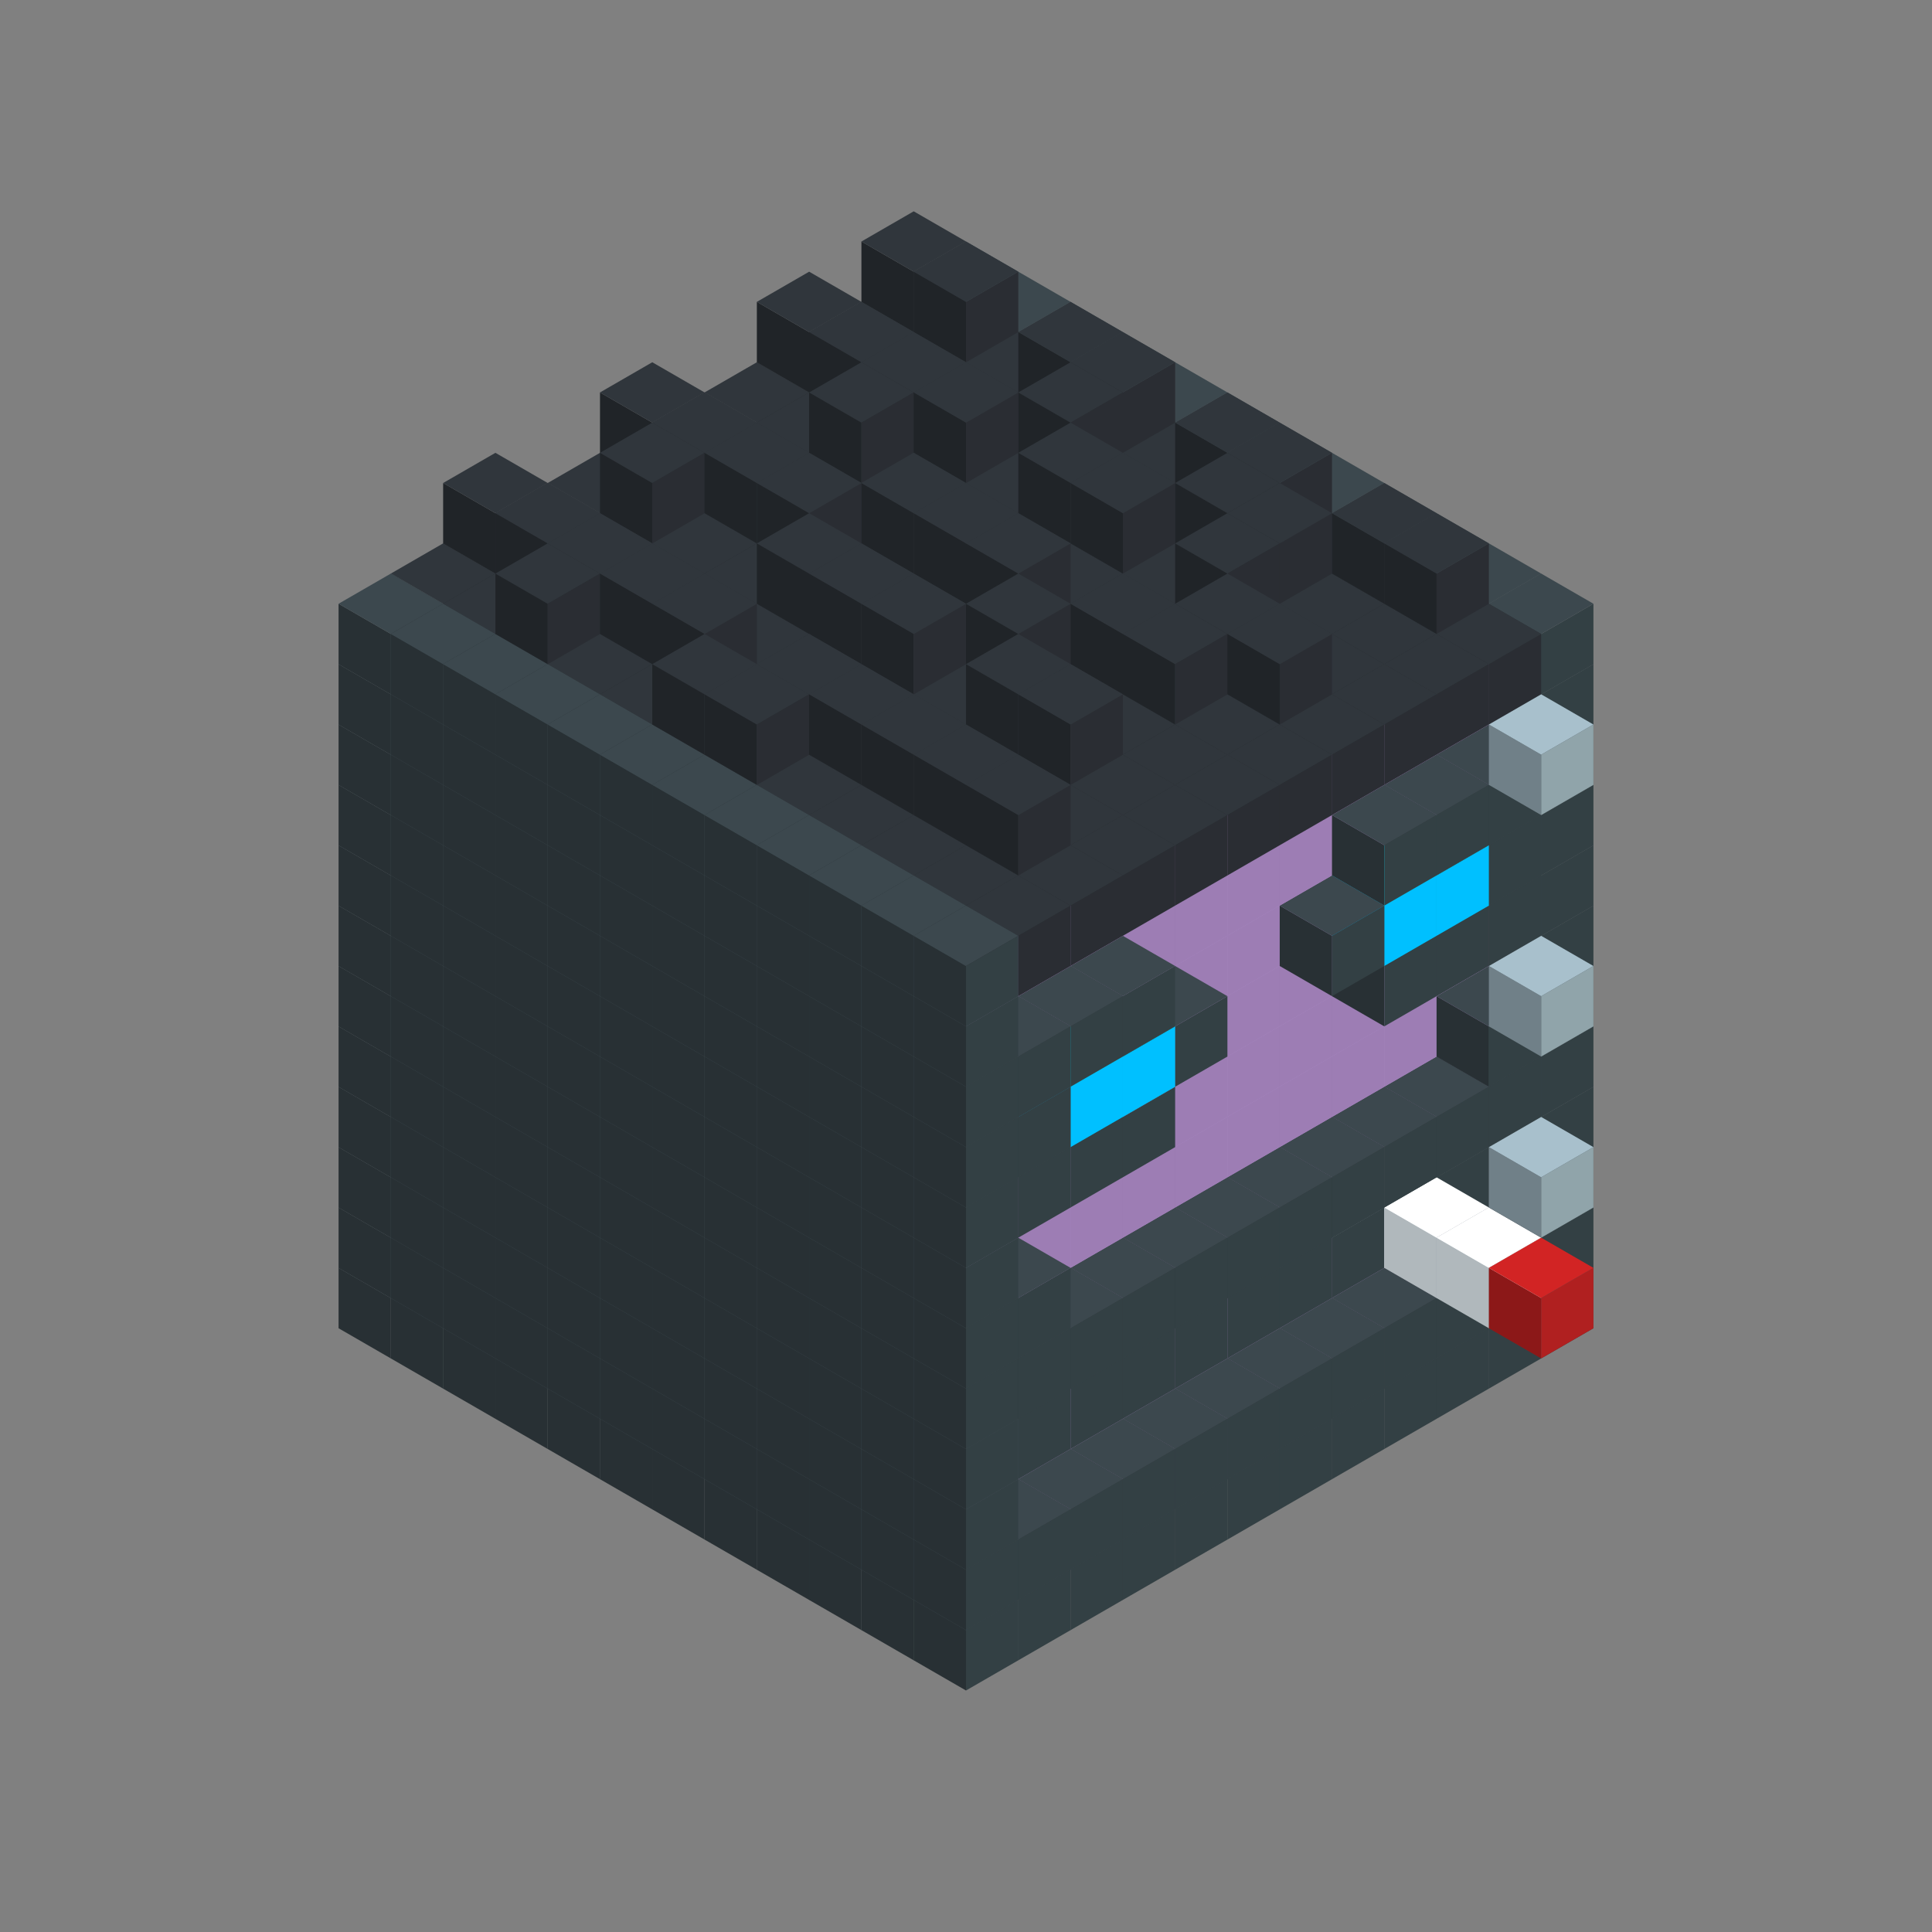 
<svg width='600' height='600' viewBox='4436371 5550000 3200000 3200000' xmlns='http://www.w3.org/2000/svg' xmlns:xlink='http://www.w3.org/1999/xlink'>
<rect x="4436371" y="5550000" width="3200000" height="3200000" fill="#808080" stroke="none"/>
<use xlink:href='#v-0x000000bf-1' transform='translate(983738,3600000)'/>
<use xlink:href='#v-0x000000bf-1' transform='translate(1070341,3650000)'/>
<use xlink:href='#v-0x000000bf-1' transform='translate(1156944,3700000)'/>
<use xlink:href='#v-0x000000bf-1' transform='translate(1243547,3750000)'/>
<use xlink:href='#v-0x000000bf-1' transform='translate(1330150,3800000)'/>
<use xlink:href='#v-0x000000bf-1' transform='translate(1416753,3850000)'/>
<use xlink:href='#v-0x000000bf-1' transform='translate(1503356,3900000)'/>
<use xlink:href='#v-0x000000bf-1' transform='translate(1589959,3950000)'/>
<use xlink:href='#v-0x000000bf-1' transform='translate(1676562,4000000)'/>
<use xlink:href='#v-0x000000bf-1' transform='translate(1763165,4050000)'/>
<use xlink:href='#v-0x000000bf-1' transform='translate(1849768,4100000)'/>
<use xlink:href='#v-0x000000bf-1' transform='translate(2889004,3600000)'/>
<use xlink:href='#v-0x000000bf-1' transform='translate(2802401,3650000)'/>
<use xlink:href='#v-0x000000bf-1' transform='translate(2715798,3700000)'/>
<use xlink:href='#v-0x000000bf-1' transform='translate(2629195,3750000)'/>
<use xlink:href='#v-0x000000bf-1' transform='translate(2542592,3800000)'/>
<use xlink:href='#v-0x000000bf-1' transform='translate(2455989,3850000)'/>
<use xlink:href='#v-0x000000bf-1' transform='translate(2369386,3900000)'/>
<use xlink:href='#v-0x000000bf-1' transform='translate(2282783,3950000)'/>
<use xlink:href='#v-0x000000bf-1' transform='translate(2196180,4000000)'/>
<use xlink:href='#v-0x000000bf-1' transform='translate(2109577,4050000)'/>
<use xlink:href='#v-0x000000bf-1' transform='translate(2022974,4100000)'/>
<use xlink:href='#v-0x000000bf-1' transform='translate(1936371,4150000)'/>
<use xlink:href='#v-0x000000bf-1' transform='translate(983738,3500000)'/>
<use xlink:href='#v-0x000000bf-1' transform='translate(1070341,3550000)'/>
<use xlink:href='#v-0x000000bf-1' transform='translate(1156944,3600000)'/>
<use xlink:href='#v-0x000000bf-1' transform='translate(1243547,3650000)'/>
<use xlink:href='#v-0x000000bf-1' transform='translate(1330150,3700000)'/>
<use xlink:href='#v-0x000000bf-1' transform='translate(1416753,3750000)'/>
<use xlink:href='#v-0x000000bf-1' transform='translate(1503356,3800000)'/>
<use xlink:href='#v-0x000000bf-1' transform='translate(1589959,3850000)'/>
<use xlink:href='#v-0x000000bf-1' transform='translate(1676562,3900000)'/>
<use xlink:href='#v-0x000000bf-1' transform='translate(1763165,3950000)'/>
<use xlink:href='#v-0x000000bf-2' transform='translate(2715798,3500000)'/>
<use xlink:href='#v-0x000000bf-2' transform='translate(2629195,3550000)'/>
<use xlink:href='#v-0x000000bf-2' transform='translate(2542592,3600000)'/>
<use xlink:href='#v-0x000000bf-2' transform='translate(2455989,3650000)'/>
<use xlink:href='#v-0x000000bf-2' transform='translate(2369386,3700000)'/>
<use xlink:href='#v-0x000000bf-2' transform='translate(2282783,3750000)'/>
<use xlink:href='#v-0x000000bf-2' transform='translate(2196180,3800000)'/>
<use xlink:href='#v-0x000000bf-2' transform='translate(2109577,3850000)'/>
<use xlink:href='#v-0x000000bf-2' transform='translate(2022974,3900000)'/>
<use xlink:href='#v-0x000000bf-2' transform='translate(1936371,3950000)'/>
<use xlink:href='#v-0x000000bf-1' transform='translate(1849768,4000000)'/>
<use xlink:href='#v-0x000000bf-1' transform='translate(2889004,3500000)'/>
<use xlink:href='#v-0x000000bf-1' transform='translate(2802401,3550000)'/>
<use xlink:href='#v-0x000000bf-1' transform='translate(2715798,3600000)'/>
<use xlink:href='#v-0x000000bf-1' transform='translate(2629195,3650000)'/>
<use xlink:href='#v-0x000000bf-1' transform='translate(2542592,3700000)'/>
<use xlink:href='#v-0x000000bf-1' transform='translate(2455989,3750000)'/>
<use xlink:href='#v-0x000000bf-1' transform='translate(2369386,3800000)'/>
<use xlink:href='#v-0x000000bf-1' transform='translate(2282783,3850000)'/>
<use xlink:href='#v-0x000000bf-1' transform='translate(2196180,3900000)'/>
<use xlink:href='#v-0x000000bf-1' transform='translate(2109577,3950000)'/>
<use xlink:href='#v-0x000000bf-1' transform='translate(2022974,4000000)'/>
<use xlink:href='#v-0x000000bf-1' transform='translate(1936371,4050000)'/>
<use xlink:href='#v-0x000000bf-1' transform='translate(983738,3400000)'/>
<use xlink:href='#v-0x000000bf-1' transform='translate(1070341,3450000)'/>
<use xlink:href='#v-0x000000bf-1' transform='translate(1156944,3500000)'/>
<use xlink:href='#v-0x000000bf-1' transform='translate(1243547,3550000)'/>
<use xlink:href='#v-0x000000bf-1' transform='translate(1330150,3600000)'/>
<use xlink:href='#v-0x000000bf-1' transform='translate(1416753,3650000)'/>
<use xlink:href='#v-0x000000bf-1' transform='translate(1503356,3700000)'/>
<use xlink:href='#v-0x000000bf-1' transform='translate(1589959,3750000)'/>
<use xlink:href='#v-0x000000bf-1' transform='translate(1676562,3800000)'/>
<use xlink:href='#v-0x000000bf-1' transform='translate(1763165,3850000)'/>
<use xlink:href='#v-0x000000bf-4' transform='translate(2715798,3400000)'/>
<use xlink:href='#v-0x000000bf-5' transform='translate(2629195,3450000)'/>
<use xlink:href='#v-0x000000bf-4' transform='translate(2542592,3500000)'/>
<use xlink:href='#v-0x000000bf-4' transform='translate(2455989,3550000)'/>
<use xlink:href='#v-0x000000bf-4' transform='translate(2369386,3600000)'/>
<use xlink:href='#v-0x000000bf-4' transform='translate(2282783,3650000)'/>
<use xlink:href='#v-0x000000bf-4' transform='translate(2196180,3700000)'/>
<use xlink:href='#v-0x000000bf-4' transform='translate(2109577,3750000)'/>
<use xlink:href='#v-0x000000bf-4' transform='translate(2022974,3800000)'/>
<use xlink:href='#v-0x000000bf-4' transform='translate(1936371,3850000)'/>
<use xlink:href='#v-0x000000bf-1' transform='translate(1849768,3900000)'/>
<use xlink:href='#v-0x000000bf-1' transform='translate(2889004,3400000)'/>
<use xlink:href='#v-0x000000bf-5' transform='translate(2715798,3500000)'/>
<use xlink:href='#v-0x000000bf-1' transform='translate(1936371,3950000)'/>
<use xlink:href='#v-0x000000bf-5' transform='translate(2802401,3550000)'/>
<use xlink:href='#v-0x000000bf-6' transform='translate(2889004,3600000)'/>
<use xlink:href='#v-0x000000bf-1' transform='translate(983738,3300000)'/>
<use xlink:href='#v-0x000000bf-1' transform='translate(1070341,3350000)'/>
<use xlink:href='#v-0x000000bf-1' transform='translate(1156944,3400000)'/>
<use xlink:href='#v-0x000000bf-1' transform='translate(1243547,3450000)'/>
<use xlink:href='#v-0x000000bf-1' transform='translate(1330150,3500000)'/>
<use xlink:href='#v-0x000000bf-1' transform='translate(1416753,3550000)'/>
<use xlink:href='#v-0x000000bf-1' transform='translate(1503356,3600000)'/>
<use xlink:href='#v-0x000000bf-1' transform='translate(1589959,3650000)'/>
<use xlink:href='#v-0x000000bf-1' transform='translate(1676562,3700000)'/>
<use xlink:href='#v-0x000000bf-1' transform='translate(1763165,3750000)'/>
<use xlink:href='#v-0x000000bf-4' transform='translate(2715798,3300000)'/>
<use xlink:href='#v-0x000000bf-4' transform='translate(2629195,3350000)'/>
<use xlink:href='#v-0x000000bf-4' transform='translate(2542592,3400000)'/>
<use xlink:href='#v-0x000000bf-4' transform='translate(2455989,3450000)'/>
<use xlink:href='#v-0x000000bf-4' transform='translate(2369386,3500000)'/>
<use xlink:href='#v-0x000000bf-4' transform='translate(2282783,3550000)'/>
<use xlink:href='#v-0x000000bf-4' transform='translate(2196180,3600000)'/>
<use xlink:href='#v-0x000000bf-4' transform='translate(2109577,3650000)'/>
<use xlink:href='#v-0x000000bf-4' transform='translate(2022974,3700000)'/>
<use xlink:href='#v-0x000000bf-4' transform='translate(1936371,3750000)'/>
<use xlink:href='#v-0x000000bf-1' transform='translate(1849768,3800000)'/>
<use xlink:href='#v-0x000000bf-1' transform='translate(2889004,3300000)'/>
<use xlink:href='#v-0x000000bf-1' transform='translate(1936371,3850000)'/>
<use xlink:href='#v-0x000000bf-1' transform='translate(983738,3200000)'/>
<use xlink:href='#v-0x000000bf-1' transform='translate(1070341,3250000)'/>
<use xlink:href='#v-0x000000bf-1' transform='translate(1156944,3300000)'/>
<use xlink:href='#v-0x000000bf-1' transform='translate(1243547,3350000)'/>
<use xlink:href='#v-0x000000bf-1' transform='translate(1330150,3400000)'/>
<use xlink:href='#v-0x000000bf-1' transform='translate(1416753,3450000)'/>
<use xlink:href='#v-0x000000bf-1' transform='translate(1503356,3500000)'/>
<use xlink:href='#v-0x000000bf-1' transform='translate(1589959,3550000)'/>
<use xlink:href='#v-0x000000bf-1' transform='translate(1676562,3600000)'/>
<use xlink:href='#v-0x000000bf-1' transform='translate(1763165,3650000)'/>
<use xlink:href='#v-0x000000bf-2' transform='translate(2715798,3200000)'/>
<use xlink:href='#v-0x000000bf-2' transform='translate(2629195,3250000)'/>
<use xlink:href='#v-0x000000bf-2' transform='translate(2542592,3300000)'/>
<use xlink:href='#v-0x000000bf-2' transform='translate(2455989,3350000)'/>
<use xlink:href='#v-0x000000bf-2' transform='translate(2369386,3400000)'/>
<use xlink:href='#v-0x000000bf-2' transform='translate(2282783,3450000)'/>
<use xlink:href='#v-0x000000bf-2' transform='translate(2196180,3500000)'/>
<use xlink:href='#v-0x000000bf-2' transform='translate(2109577,3550000)'/>
<use xlink:href='#v-0x000000bf-2' transform='translate(2022974,3600000)'/>
<use xlink:href='#v-0x000000bf-2' transform='translate(1936371,3650000)'/>
<use xlink:href='#v-0x000000bf-1' transform='translate(1849768,3700000)'/>
<use xlink:href='#v-0x000000bf-1' transform='translate(2889004,3200000)'/>
<use xlink:href='#v-0x000000bf-1' transform='translate(2802401,3250000)'/>
<use xlink:href='#v-0x000000bf-1' transform='translate(2715798,3300000)'/>
<use xlink:href='#v-0x000000bf-1' transform='translate(2629195,3350000)'/>
<use xlink:href='#v-0x000000bf-1' transform='translate(2542592,3400000)'/>
<use xlink:href='#v-0x000000bf-1' transform='translate(2455989,3450000)'/>
<use xlink:href='#v-0x000000bf-1' transform='translate(2369386,3500000)'/>
<use xlink:href='#v-0x000000bf-1' transform='translate(2282783,3550000)'/>
<use xlink:href='#v-0x000000bf-1' transform='translate(2196180,3600000)'/>
<use xlink:href='#v-0x000000bf-1' transform='translate(2109577,3650000)'/>
<use xlink:href='#v-0x000000bf-1' transform='translate(2022974,3700000)'/>
<use xlink:href='#v-0x000000bf-1' transform='translate(1936371,3750000)'/>
<use xlink:href='#v-0x000000bf-7' transform='translate(2889004,3400000)'/>
<use xlink:href='#v-0x000000bf-1' transform='translate(983738,3100000)'/>
<use xlink:href='#v-0x000000bf-1' transform='translate(1070341,3150000)'/>
<use xlink:href='#v-0x000000bf-1' transform='translate(1156944,3200000)'/>
<use xlink:href='#v-0x000000bf-1' transform='translate(1243547,3250000)'/>
<use xlink:href='#v-0x000000bf-1' transform='translate(1330150,3300000)'/>
<use xlink:href='#v-0x000000bf-1' transform='translate(1416753,3350000)'/>
<use xlink:href='#v-0x000000bf-1' transform='translate(1503356,3400000)'/>
<use xlink:href='#v-0x000000bf-1' transform='translate(1589959,3450000)'/>
<use xlink:href='#v-0x000000bf-1' transform='translate(1676562,3500000)'/>
<use xlink:href='#v-0x000000bf-1' transform='translate(1763165,3550000)'/>
<use xlink:href='#v-0x000000bf-2' transform='translate(2715798,3100000)'/>
<use xlink:href='#v-0x000000bf-2' transform='translate(2629195,3150000)'/>
<use xlink:href='#v-0x000000bf-2' transform='translate(2542592,3200000)'/>
<use xlink:href='#v-0x000000bf-2' transform='translate(2455989,3250000)'/>
<use xlink:href='#v-0x000000bf-2' transform='translate(2369386,3300000)'/>
<use xlink:href='#v-0x000000bf-2' transform='translate(2282783,3350000)'/>
<use xlink:href='#v-0x000000bf-2' transform='translate(2196180,3400000)'/>
<use xlink:href='#v-0x000000bf-2' transform='translate(2109577,3450000)'/>
<use xlink:href='#v-0x000000bf-2' transform='translate(2022974,3500000)'/>
<use xlink:href='#v-0x000000bf-2' transform='translate(1936371,3550000)'/>
<use xlink:href='#v-0x000000bf-1' transform='translate(1849768,3600000)'/>
<use xlink:href='#v-0x000000bf-1' transform='translate(2889004,3100000)'/>
<use xlink:href='#v-0x000000bf-1' transform='translate(2802401,3150000)'/>
<use xlink:href='#v-0x000000bf-1' transform='translate(2022974,3600000)'/>
<use xlink:href='#v-0x000000bf-1' transform='translate(1936371,3650000)'/>
<use xlink:href='#v-0x000000bf-1' transform='translate(983738,3000000)'/>
<use xlink:href='#v-0x000000bf-1' transform='translate(1070341,3050000)'/>
<use xlink:href='#v-0x000000bf-1' transform='translate(1156944,3100000)'/>
<use xlink:href='#v-0x000000bf-1' transform='translate(1243547,3150000)'/>
<use xlink:href='#v-0x000000bf-1' transform='translate(1330150,3200000)'/>
<use xlink:href='#v-0x000000bf-1' transform='translate(1416753,3250000)'/>
<use xlink:href='#v-0x000000bf-1' transform='translate(1503356,3300000)'/>
<use xlink:href='#v-0x000000bf-1' transform='translate(1589959,3350000)'/>
<use xlink:href='#v-0x000000bf-1' transform='translate(1676562,3400000)'/>
<use xlink:href='#v-0x000000bf-1' transform='translate(1763165,3450000)'/>
<use xlink:href='#v-0x000000bf-2' transform='translate(2715798,3000000)'/>
<use xlink:href='#v-0x000000bf-2' transform='translate(2629195,3050000)'/>
<use xlink:href='#v-0x000000bf-2' transform='translate(2542592,3100000)'/>
<use xlink:href='#v-0x000000bf-2' transform='translate(2455989,3150000)'/>
<use xlink:href='#v-0x000000bf-2' transform='translate(2369386,3200000)'/>
<use xlink:href='#v-0x000000bf-2' transform='translate(2282783,3250000)'/>
<use xlink:href='#v-0x000000bf-2' transform='translate(2196180,3300000)'/>
<use xlink:href='#v-0x000000bf-2' transform='translate(2109577,3350000)'/>
<use xlink:href='#v-0x000000bf-2' transform='translate(2022974,3400000)'/>
<use xlink:href='#v-0x000000bf-2' transform='translate(1936371,3450000)'/>
<use xlink:href='#v-0x000000bf-1' transform='translate(1849768,3500000)'/>
<use xlink:href='#v-0x000000bf-1' transform='translate(2889004,3000000)'/>
<use xlink:href='#v-0x000000bf-1' transform='translate(1936371,3550000)'/>
<use xlink:href='#v-0x000000bf-1' transform='translate(983738,2900000)'/>
<use xlink:href='#v-0x000000bf-1' transform='translate(1070341,2950000)'/>
<use xlink:href='#v-0x000000bf-1' transform='translate(1156944,3000000)'/>
<use xlink:href='#v-0x000000bf-1' transform='translate(1243547,3050000)'/>
<use xlink:href='#v-0x000000bf-1' transform='translate(1330150,3100000)'/>
<use xlink:href='#v-0x000000bf-1' transform='translate(1416753,3150000)'/>
<use xlink:href='#v-0x000000bf-1' transform='translate(1503356,3200000)'/>
<use xlink:href='#v-0x000000bf-1' transform='translate(1589959,3250000)'/>
<use xlink:href='#v-0x000000bf-1' transform='translate(1676562,3300000)'/>
<use xlink:href='#v-0x000000bf-1' transform='translate(1763165,3350000)'/>
<use xlink:href='#v-0x000000bf-2' transform='translate(2715798,2900000)'/>
<use xlink:href='#v-0x000000bf-2' transform='translate(2629195,2950000)'/>
<use xlink:href='#v-0x000000bf-2' transform='translate(2542592,3000000)'/>
<use xlink:href='#v-0x000000bf-2' transform='translate(2455989,3050000)'/>
<use xlink:href='#v-0x000000bf-2' transform='translate(2369386,3100000)'/>
<use xlink:href='#v-0x000000bf-2' transform='translate(2282783,3150000)'/>
<use xlink:href='#v-0x000000bf-2' transform='translate(2196180,3200000)'/>
<use xlink:href='#v-0x000000bf-2' transform='translate(2109577,3250000)'/>
<use xlink:href='#v-0x000000bf-2' transform='translate(2022974,3300000)'/>
<use xlink:href='#v-0x000000bf-2' transform='translate(1936371,3350000)'/>
<use xlink:href='#v-0x000000bf-1' transform='translate(1849768,3400000)'/>
<use xlink:href='#v-0x000000bf-1' transform='translate(2889004,2900000)'/>
<use xlink:href='#v-0x000000bf-1' transform='translate(2802401,2950000)'/>
<use xlink:href='#v-0x000000bf-1' transform='translate(2715798,3000000)'/>
<use xlink:href='#v-0x000000bf-1' transform='translate(2629195,3050000)'/>
<use xlink:href='#v-0x000000bf-1' transform='translate(2196180,3300000)'/>
<use xlink:href='#v-0x000000bf-1' transform='translate(2109577,3350000)'/>
<use xlink:href='#v-0x000000bf-1' transform='translate(2022974,3400000)'/>
<use xlink:href='#v-0x000000bf-1' transform='translate(1936371,3450000)'/>
<use xlink:href='#v-0x000000bf-7' transform='translate(2889004,3100000)'/>
<use xlink:href='#v-0x000000bf-1' transform='translate(983738,2800000)'/>
<use xlink:href='#v-0x000000bf-1' transform='translate(1070341,2850000)'/>
<use xlink:href='#v-0x000000bf-1' transform='translate(1156944,2900000)'/>
<use xlink:href='#v-0x000000bf-1' transform='translate(1243547,2950000)'/>
<use xlink:href='#v-0x000000bf-1' transform='translate(1330150,3000000)'/>
<use xlink:href='#v-0x000000bf-1' transform='translate(1416753,3050000)'/>
<use xlink:href='#v-0x000000bf-1' transform='translate(1503356,3100000)'/>
<use xlink:href='#v-0x000000bf-1' transform='translate(1589959,3150000)'/>
<use xlink:href='#v-0x000000bf-1' transform='translate(1676562,3200000)'/>
<use xlink:href='#v-0x000000bf-1' transform='translate(1763165,3250000)'/>
<use xlink:href='#v-0x000000bf-2' transform='translate(2715798,2800000)'/>
<use xlink:href='#v-0x000000bf-2' transform='translate(2629195,2850000)'/>
<use xlink:href='#v-0x000000bf-2' transform='translate(2542592,2900000)'/>
<use xlink:href='#v-0x000000bf-2' transform='translate(2455989,2950000)'/>
<use xlink:href='#v-0x000000bf-2' transform='translate(2369386,3000000)'/>
<use xlink:href='#v-0x000000bf-2' transform='translate(2282783,3050000)'/>
<use xlink:href='#v-0x000000bf-2' transform='translate(2196180,3100000)'/>
<use xlink:href='#v-0x000000bf-2' transform='translate(2109577,3150000)'/>
<use xlink:href='#v-0x000000bf-2' transform='translate(2022974,3200000)'/>
<use xlink:href='#v-0x000000bf-2' transform='translate(1936371,3250000)'/>
<use xlink:href='#v-0x000000bf-1' transform='translate(1849768,3300000)'/>
<use xlink:href='#v-0x000000bf-1' transform='translate(2889004,2800000)'/>
<use xlink:href='#v-0x000000bf-1' transform='translate(2802401,2850000)'/>
<use xlink:href='#v-0x000000bf-3' transform='translate(2715798,2900000)'/>
<use xlink:href='#v-0x000000bf-3' transform='translate(2629195,2950000)'/>
<use xlink:href='#v-0x000000bf-1' transform='translate(2542592,3000000)'/>
<use xlink:href='#v-0x000000bf-1' transform='translate(2282783,3150000)'/>
<use xlink:href='#v-0x000000bf-3' transform='translate(2196180,3200000)'/>
<use xlink:href='#v-0x000000bf-3' transform='translate(2109577,3250000)'/>
<use xlink:href='#v-0x000000bf-1' transform='translate(2022974,3300000)'/>
<use xlink:href='#v-0x000000bf-1' transform='translate(1936371,3350000)'/>
<use xlink:href='#v-0x000000bf-1' transform='translate(983738,2700000)'/>
<use xlink:href='#v-0x000000bf-1' transform='translate(1070341,2750000)'/>
<use xlink:href='#v-0x000000bf-1' transform='translate(1156944,2800000)'/>
<use xlink:href='#v-0x000000bf-1' transform='translate(1243547,2850000)'/>
<use xlink:href='#v-0x000000bf-1' transform='translate(1330150,2900000)'/>
<use xlink:href='#v-0x000000bf-1' transform='translate(1416753,2950000)'/>
<use xlink:href='#v-0x000000bf-1' transform='translate(1503356,3000000)'/>
<use xlink:href='#v-0x000000bf-1' transform='translate(1589959,3050000)'/>
<use xlink:href='#v-0x000000bf-1' transform='translate(1676562,3100000)'/>
<use xlink:href='#v-0x000000bf-1' transform='translate(1763165,3150000)'/>
<use xlink:href='#v-0x000000bf-2' transform='translate(2715798,2700000)'/>
<use xlink:href='#v-0x000000bf-2' transform='translate(2629195,2750000)'/>
<use xlink:href='#v-0x000000bf-2' transform='translate(2542592,2800000)'/>
<use xlink:href='#v-0x000000bf-2' transform='translate(2455989,2850000)'/>
<use xlink:href='#v-0x000000bf-2' transform='translate(2369386,2900000)'/>
<use xlink:href='#v-0x000000bf-2' transform='translate(2282783,2950000)'/>
<use xlink:href='#v-0x000000bf-2' transform='translate(2196180,3000000)'/>
<use xlink:href='#v-0x000000bf-2' transform='translate(2109577,3050000)'/>
<use xlink:href='#v-0x000000bf-2' transform='translate(2022974,3100000)'/>
<use xlink:href='#v-0x000000bf-2' transform='translate(1936371,3150000)'/>
<use xlink:href='#v-0x000000bf-1' transform='translate(1849768,3200000)'/>
<use xlink:href='#v-0x000000bf-1' transform='translate(2889004,2700000)'/>
<use xlink:href='#v-0x000000bf-1' transform='translate(2802401,2750000)'/>
<use xlink:href='#v-0x000000bf-1' transform='translate(2715798,2800000)'/>
<use xlink:href='#v-0x000000bf-1' transform='translate(2629195,2850000)'/>
<use xlink:href='#v-0x000000bf-1' transform='translate(2196180,3100000)'/>
<use xlink:href='#v-0x000000bf-1' transform='translate(2109577,3150000)'/>
<use xlink:href='#v-0x000000bf-1' transform='translate(2022974,3200000)'/>
<use xlink:href='#v-0x000000bf-1' transform='translate(1936371,3250000)'/>
<use xlink:href='#v-0x000000bf-1' transform='translate(983738,2600000)'/>
<use xlink:href='#v-0x000000bf-1' transform='translate(1070341,2650000)'/>
<use xlink:href='#v-0x000000bf-1' transform='translate(1156944,2700000)'/>
<use xlink:href='#v-0x000000bf-1' transform='translate(1243547,2750000)'/>
<use xlink:href='#v-0x000000bf-1' transform='translate(1330150,2800000)'/>
<use xlink:href='#v-0x000000bf-1' transform='translate(1416753,2850000)'/>
<use xlink:href='#v-0x000000bf-1' transform='translate(1503356,2900000)'/>
<use xlink:href='#v-0x000000bf-1' transform='translate(1589959,2950000)'/>
<use xlink:href='#v-0x000000bf-1' transform='translate(1676562,3000000)'/>
<use xlink:href='#v-0x000000bf-1' transform='translate(1763165,3050000)'/>
<use xlink:href='#v-0x000000bf-2' transform='translate(2715798,2600000)'/>
<use xlink:href='#v-0x000000bf-2' transform='translate(2629195,2650000)'/>
<use xlink:href='#v-0x000000bf-2' transform='translate(2542592,2700000)'/>
<use xlink:href='#v-0x000000bf-2' transform='translate(2455989,2750000)'/>
<use xlink:href='#v-0x000000bf-2' transform='translate(2369386,2800000)'/>
<use xlink:href='#v-0x000000bf-2' transform='translate(2282783,2850000)'/>
<use xlink:href='#v-0x000000bf-2' transform='translate(2196180,2900000)'/>
<use xlink:href='#v-0x000000bf-2' transform='translate(2109577,2950000)'/>
<use xlink:href='#v-0x000000bf-2' transform='translate(2022974,3000000)'/>
<use xlink:href='#v-0x000000bf-2' transform='translate(1936371,3050000)'/>
<use xlink:href='#v-0x000000bf-1' transform='translate(1849768,3100000)'/>
<use xlink:href='#v-0x000000bf-1' transform='translate(2889004,2600000)'/>
<use xlink:href='#v-0x000000bf-1' transform='translate(1936371,3150000)'/>
<use xlink:href='#v-0x000000bf-1' transform='translate(1936371,1950000)'/>
<use xlink:href='#v-0x000000bf-8' transform='translate(1849768,2000000)'/>
<use xlink:href='#v-0x000000bf-8' transform='translate(1763165,2050000)'/>
<use xlink:href='#v-0x000000bf-8' transform='translate(1676562,2100000)'/>
<use xlink:href='#v-0x000000bf-8' transform='translate(1589959,2150000)'/>
<use xlink:href='#v-0x000000bf-8' transform='translate(1503356,2200000)'/>
<use xlink:href='#v-0x000000bf-8' transform='translate(1416753,2250000)'/>
<use xlink:href='#v-0x000000bf-8' transform='translate(1330150,2300000)'/>
<use xlink:href='#v-0x000000bf-8' transform='translate(1243547,2350000)'/>
<use xlink:href='#v-0x000000bf-8' transform='translate(1156944,2400000)'/>
<use xlink:href='#v-0x000000bf-8' transform='translate(1070341,2450000)'/>
<use xlink:href='#v-0x000000bf-1' transform='translate(983738,2500000)'/>
<use xlink:href='#v-0x000000bf-1' transform='translate(2022974,2000000)'/>
<use xlink:href='#v-0x000000bf-8' transform='translate(1936371,2050000)'/>
<use xlink:href='#v-0x000000bf-8' transform='translate(1849768,2100000)'/>
<use xlink:href='#v-0x000000bf-8' transform='translate(1763165,2150000)'/>
<use xlink:href='#v-0x000000bf-8' transform='translate(1676562,2200000)'/>
<use xlink:href='#v-0x000000bf-8' transform='translate(1589959,2250000)'/>
<use xlink:href='#v-0x000000bf-8' transform='translate(1503356,2300000)'/>
<use xlink:href='#v-0x000000bf-8' transform='translate(1416753,2350000)'/>
<use xlink:href='#v-0x000000bf-8' transform='translate(1330150,2400000)'/>
<use xlink:href='#v-0x000000bf-8' transform='translate(1243547,2450000)'/>
<use xlink:href='#v-0x000000bf-8' transform='translate(1156944,2500000)'/>
<use xlink:href='#v-0x000000bf-1' transform='translate(1070341,2550000)'/>
<use xlink:href='#v-0x000000bf-1' transform='translate(2109577,2050000)'/>
<use xlink:href='#v-0x000000bf-8' transform='translate(2022974,2100000)'/>
<use xlink:href='#v-0x000000bf-8' transform='translate(1936371,2150000)'/>
<use xlink:href='#v-0x000000bf-8' transform='translate(1849768,2200000)'/>
<use xlink:href='#v-0x000000bf-8' transform='translate(1763165,2250000)'/>
<use xlink:href='#v-0x000000bf-8' transform='translate(1676562,2300000)'/>
<use xlink:href='#v-0x000000bf-8' transform='translate(1589959,2350000)'/>
<use xlink:href='#v-0x000000bf-8' transform='translate(1503356,2400000)'/>
<use xlink:href='#v-0x000000bf-8' transform='translate(1416753,2450000)'/>
<use xlink:href='#v-0x000000bf-8' transform='translate(1330150,2500000)'/>
<use xlink:href='#v-0x000000bf-8' transform='translate(1243547,2550000)'/>
<use xlink:href='#v-0x000000bf-1' transform='translate(1156944,2600000)'/>
<use xlink:href='#v-0x000000bf-1' transform='translate(2196180,2100000)'/>
<use xlink:href='#v-0x000000bf-8' transform='translate(2109577,2150000)'/>
<use xlink:href='#v-0x000000bf-8' transform='translate(2022974,2200000)'/>
<use xlink:href='#v-0x000000bf-8' transform='translate(1936371,2250000)'/>
<use xlink:href='#v-0x000000bf-8' transform='translate(1849768,2300000)'/>
<use xlink:href='#v-0x000000bf-8' transform='translate(1763165,2350000)'/>
<use xlink:href='#v-0x000000bf-8' transform='translate(1676562,2400000)'/>
<use xlink:href='#v-0x000000bf-8' transform='translate(1589959,2450000)'/>
<use xlink:href='#v-0x000000bf-8' transform='translate(1503356,2500000)'/>
<use xlink:href='#v-0x000000bf-8' transform='translate(1416753,2550000)'/>
<use xlink:href='#v-0x000000bf-8' transform='translate(1330150,2600000)'/>
<use xlink:href='#v-0x000000bf-1' transform='translate(1243547,2650000)'/>
<use xlink:href='#v-0x000000bf-1' transform='translate(2282783,2150000)'/>
<use xlink:href='#v-0x000000bf-8' transform='translate(2196180,2200000)'/>
<use xlink:href='#v-0x000000bf-8' transform='translate(2109577,2250000)'/>
<use xlink:href='#v-0x000000bf-8' transform='translate(2022974,2300000)'/>
<use xlink:href='#v-0x000000bf-8' transform='translate(1936371,2350000)'/>
<use xlink:href='#v-0x000000bf-8' transform='translate(1849768,2400000)'/>
<use xlink:href='#v-0x000000bf-8' transform='translate(1763165,2450000)'/>
<use xlink:href='#v-0x000000bf-8' transform='translate(1676562,2500000)'/>
<use xlink:href='#v-0x000000bf-8' transform='translate(1589959,2550000)'/>
<use xlink:href='#v-0x000000bf-8' transform='translate(1503356,2600000)'/>
<use xlink:href='#v-0x000000bf-8' transform='translate(1416753,2650000)'/>
<use xlink:href='#v-0x000000bf-1' transform='translate(1330150,2700000)'/>
<use xlink:href='#v-0x000000bf-1' transform='translate(2369386,2200000)'/>
<use xlink:href='#v-0x000000bf-8' transform='translate(2282783,2250000)'/>
<use xlink:href='#v-0x000000bf-8' transform='translate(2196180,2300000)'/>
<use xlink:href='#v-0x000000bf-8' transform='translate(2109577,2350000)'/>
<use xlink:href='#v-0x000000bf-8' transform='translate(2022974,2400000)'/>
<use xlink:href='#v-0x000000bf-8' transform='translate(1936371,2450000)'/>
<use xlink:href='#v-0x000000bf-8' transform='translate(1849768,2500000)'/>
<use xlink:href='#v-0x000000bf-8' transform='translate(1763165,2550000)'/>
<use xlink:href='#v-0x000000bf-8' transform='translate(1676562,2600000)'/>
<use xlink:href='#v-0x000000bf-8' transform='translate(1589959,2650000)'/>
<use xlink:href='#v-0x000000bf-8' transform='translate(1503356,2700000)'/>
<use xlink:href='#v-0x000000bf-1' transform='translate(1416753,2750000)'/>
<use xlink:href='#v-0x000000bf-1' transform='translate(2455989,2250000)'/>
<use xlink:href='#v-0x000000bf-8' transform='translate(2369386,2300000)'/>
<use xlink:href='#v-0x000000bf-8' transform='translate(2282783,2350000)'/>
<use xlink:href='#v-0x000000bf-8' transform='translate(2196180,2400000)'/>
<use xlink:href='#v-0x000000bf-8' transform='translate(2109577,2450000)'/>
<use xlink:href='#v-0x000000bf-8' transform='translate(2022974,2500000)'/>
<use xlink:href='#v-0x000000bf-8' transform='translate(1936371,2550000)'/>
<use xlink:href='#v-0x000000bf-8' transform='translate(1849768,2600000)'/>
<use xlink:href='#v-0x000000bf-8' transform='translate(1763165,2650000)'/>
<use xlink:href='#v-0x000000bf-8' transform='translate(1676562,2700000)'/>
<use xlink:href='#v-0x000000bf-8' transform='translate(1589959,2750000)'/>
<use xlink:href='#v-0x000000bf-1' transform='translate(1503356,2800000)'/>
<use xlink:href='#v-0x000000bf-1' transform='translate(2542592,2300000)'/>
<use xlink:href='#v-0x000000bf-8' transform='translate(2455989,2350000)'/>
<use xlink:href='#v-0x000000bf-8' transform='translate(2369386,2400000)'/>
<use xlink:href='#v-0x000000bf-8' transform='translate(2282783,2450000)'/>
<use xlink:href='#v-0x000000bf-8' transform='translate(2196180,2500000)'/>
<use xlink:href='#v-0x000000bf-8' transform='translate(2109577,2550000)'/>
<use xlink:href='#v-0x000000bf-8' transform='translate(2022974,2600000)'/>
<use xlink:href='#v-0x000000bf-8' transform='translate(1936371,2650000)'/>
<use xlink:href='#v-0x000000bf-8' transform='translate(1849768,2700000)'/>
<use xlink:href='#v-0x000000bf-8' transform='translate(1763165,2750000)'/>
<use xlink:href='#v-0x000000bf-8' transform='translate(1676562,2800000)'/>
<use xlink:href='#v-0x000000bf-1' transform='translate(1589959,2850000)'/>
<use xlink:href='#v-0x000000bf-1' transform='translate(2629195,2350000)'/>
<use xlink:href='#v-0x000000bf-8' transform='translate(2542592,2400000)'/>
<use xlink:href='#v-0x000000bf-8' transform='translate(2455989,2450000)'/>
<use xlink:href='#v-0x000000bf-8' transform='translate(2369386,2500000)'/>
<use xlink:href='#v-0x000000bf-8' transform='translate(2282783,2550000)'/>
<use xlink:href='#v-0x000000bf-8' transform='translate(2196180,2600000)'/>
<use xlink:href='#v-0x000000bf-8' transform='translate(2109577,2650000)'/>
<use xlink:href='#v-0x000000bf-8' transform='translate(2022974,2700000)'/>
<use xlink:href='#v-0x000000bf-8' transform='translate(1936371,2750000)'/>
<use xlink:href='#v-0x000000bf-8' transform='translate(1849768,2800000)'/>
<use xlink:href='#v-0x000000bf-8' transform='translate(1763165,2850000)'/>
<use xlink:href='#v-0x000000bf-1' transform='translate(1676562,2900000)'/>
<use xlink:href='#v-0x000000bf-1' transform='translate(2715798,2400000)'/>
<use xlink:href='#v-0x000000bf-8' transform='translate(2629195,2450000)'/>
<use xlink:href='#v-0x000000bf-8' transform='translate(2542592,2500000)'/>
<use xlink:href='#v-0x000000bf-8' transform='translate(2455989,2550000)'/>
<use xlink:href='#v-0x000000bf-8' transform='translate(2369386,2600000)'/>
<use xlink:href='#v-0x000000bf-8' transform='translate(2282783,2650000)'/>
<use xlink:href='#v-0x000000bf-8' transform='translate(2196180,2700000)'/>
<use xlink:href='#v-0x000000bf-8' transform='translate(2109577,2750000)'/>
<use xlink:href='#v-0x000000bf-8' transform='translate(2022974,2800000)'/>
<use xlink:href='#v-0x000000bf-8' transform='translate(1936371,2850000)'/>
<use xlink:href='#v-0x000000bf-8' transform='translate(1849768,2900000)'/>
<use xlink:href='#v-0x000000bf-1' transform='translate(1763165,2950000)'/>
<use xlink:href='#v-0x000000bf-1' transform='translate(2802401,2450000)'/>
<use xlink:href='#v-0x000000bf-8' transform='translate(2715798,2500000)'/>
<use xlink:href='#v-0x000000bf-8' transform='translate(2629195,2550000)'/>
<use xlink:href='#v-0x000000bf-8' transform='translate(2542592,2600000)'/>
<use xlink:href='#v-0x000000bf-8' transform='translate(2455989,2650000)'/>
<use xlink:href='#v-0x000000bf-8' transform='translate(2369386,2700000)'/>
<use xlink:href='#v-0x000000bf-8' transform='translate(2282783,2750000)'/>
<use xlink:href='#v-0x000000bf-8' transform='translate(2196180,2800000)'/>
<use xlink:href='#v-0x000000bf-8' transform='translate(2109577,2850000)'/>
<use xlink:href='#v-0x000000bf-8' transform='translate(2022974,2900000)'/>
<use xlink:href='#v-0x000000bf-8' transform='translate(1936371,2950000)'/>
<use xlink:href='#v-0x000000bf-1' transform='translate(1849768,3000000)'/>
<use xlink:href='#v-0x000000bf-1' transform='translate(2889004,2500000)'/>
<use xlink:href='#v-0x000000bf-8' transform='translate(2802401,2550000)'/>
<use xlink:href='#v-0x000000bf-8' transform='translate(2715798,2600000)'/>
<use xlink:href='#v-0x000000bf-8' transform='translate(2629195,2650000)'/>
<use xlink:href='#v-0x000000bf-8' transform='translate(2542592,2700000)'/>
<use xlink:href='#v-0x000000bf-8' transform='translate(2455989,2750000)'/>
<use xlink:href='#v-0x000000bf-8' transform='translate(2369386,2800000)'/>
<use xlink:href='#v-0x000000bf-8' transform='translate(2282783,2850000)'/>
<use xlink:href='#v-0x000000bf-8' transform='translate(2196180,2900000)'/>
<use xlink:href='#v-0x000000bf-8' transform='translate(2109577,2950000)'/>
<use xlink:href='#v-0x000000bf-8' transform='translate(2022974,3000000)'/>
<use xlink:href='#v-0x000000bf-1' transform='translate(1936371,3050000)'/>
<use xlink:href='#v-0x000000bf-7' transform='translate(2889004,2700000)'/>
<use xlink:href='#v-0x000000bf-8' transform='translate(1849768,1900000)'/>
<use xlink:href='#v-0x000000bf-8' transform='translate(1676562,2000000)'/>
<use xlink:href='#v-0x000000bf-8' transform='translate(1416753,2150000)'/>
<use xlink:href='#v-0x000000bf-8' transform='translate(1156944,2300000)'/>
<use xlink:href='#v-0x000000bf-8' transform='translate(1936371,1950000)'/>
<use xlink:href='#v-0x000000bf-8' transform='translate(1763165,2050000)'/>
<use xlink:href='#v-0x000000bf-8' transform='translate(1503356,2200000)'/>
<use xlink:href='#v-0x000000bf-8' transform='translate(1416753,2250000)'/>
<use xlink:href='#v-0x000000bf-8' transform='translate(1243547,2350000)'/>
<use xlink:href='#v-0x000000bf-8' transform='translate(1849768,2100000)'/>
<use xlink:href='#v-0x000000bf-8' transform='translate(1763165,2150000)'/>
<use xlink:href='#v-0x000000bf-8' transform='translate(1589959,2250000)'/>
<use xlink:href='#v-0x000000bf-8' transform='translate(1330150,2400000)'/>
<use xlink:href='#v-0x000000bf-8' transform='translate(1243547,2450000)'/>
<use xlink:href='#v-0x000000bf-8' transform='translate(2109577,2050000)'/>
<use xlink:href='#v-0x000000bf-8' transform='translate(1936371,2150000)'/>
<use xlink:href='#v-0x000000bf-8' transform='translate(1676562,2300000)'/>
<use xlink:href='#v-0x000000bf-8' transform='translate(1416753,2450000)'/>
<use xlink:href='#v-0x000000bf-8' transform='translate(2196180,2100000)'/>
<use xlink:href='#v-0x000000bf-8' transform='translate(2109577,2150000)'/>
<use xlink:href='#v-0x000000bf-8' transform='translate(1849768,2300000)'/>
<use xlink:href='#v-0x000000bf-8' transform='translate(1676562,2400000)'/>
<use xlink:href='#v-0x000000bf-8' transform='translate(1503356,2500000)'/>
<use xlink:href='#v-0x000000bf-8' transform='translate(2109577,2250000)'/>
<use xlink:href='#v-0x000000bf-8' transform='translate(1936371,2350000)'/>
<use xlink:href='#v-0x000000bf-8' transform='translate(1763165,2450000)'/>
<use xlink:href='#v-0x000000bf-8' transform='translate(1503356,2600000)'/>
<use xlink:href='#v-0x000000bf-8' transform='translate(2369386,2200000)'/>
<use xlink:href='#v-0x000000bf-8' transform='translate(2196180,2300000)'/>
<use xlink:href='#v-0x000000bf-8' transform='translate(2022974,2400000)'/>
<use xlink:href='#v-0x000000bf-8' transform='translate(1849768,2500000)'/>
<use xlink:href='#v-0x000000bf-8' transform='translate(1676562,2600000)'/>
<use xlink:href='#v-0x000000bf-8' transform='translate(1589959,2650000)'/>
<use xlink:href='#v-0x000000bf-8' transform='translate(2455989,2250000)'/>
<use xlink:href='#v-0x000000bf-8' transform='translate(2369386,2300000)'/>
<use xlink:href='#v-0x000000bf-8' transform='translate(2022974,2500000)'/>
<use xlink:href='#v-0x000000bf-8' transform='translate(1763165,2650000)'/>
<use xlink:href='#v-0x000000bf-8' transform='translate(2455989,2350000)'/>
<use xlink:href='#v-0x000000bf-8' transform='translate(2369386,2400000)'/>
<use xlink:href='#v-0x000000bf-8' transform='translate(2196180,2500000)'/>
<use xlink:href='#v-0x000000bf-8' transform='translate(2022974,2600000)'/>
<use xlink:href='#v-0x000000bf-8' transform='translate(1849768,2700000)'/>
<use xlink:href='#v-0x000000bf-8' transform='translate(2629195,2350000)'/>
<use xlink:href='#v-0x000000bf-8' transform='translate(2369386,2500000)'/>
<use xlink:href='#v-0x000000bf-8' transform='translate(2282783,2550000)'/>
<use xlink:href='#v-0x000000bf-8' transform='translate(2109577,2650000)'/>
<use xlink:href='#v-0x000000bf-8' transform='translate(1936371,2750000)'/>
<use xlink:href='#v-0x000000bf-8' transform='translate(2715798,2400000)'/>
<use xlink:href='#v-0x000000bf-8' transform='translate(2455989,2550000)'/>
<use xlink:href='#v-0x000000bf-8' transform='translate(2022974,2800000)'/>
<defs>
<g id='v-0x000000bf-1'>
<polygon points='4100000,4100000 4100000,4200000 4013397,4150000 4013397,4050000' fill='#283034'/>
<polygon points='4100000,4100000 4100000,4200000 4186602,4150000 4186602,4050000' fill='#334044'/>
<polygon points='4100000,4100000 4013397,4050000 4100000,4000000 4186602,4050000' fill='#3c484e'/>
</g>
<g id='v-0x000000bf-2'>
<polygon points='4100000,4100000 4100000,4200000 4013397,4150000 4013397,4050000' fill='#7c6490'/>
<polygon points='4100000,4100000 4100000,4200000 4186602,4150000 4186602,4050000' fill='#9d7db4'/>
<polygon points='4100000,4100000 4013397,4050000 4100000,4000000 4186602,4050000' fill='#ba96d8'/>
</g>
<g id='v-0x000000bf-3'>
<polygon points='4100000,4100000 4100000,4200000 4013397,4150000 4013397,4050000' fill='#0098cc'/>
<polygon points='4100000,4100000 4100000,4200000 4186602,4150000 4186602,4050000' fill='#00c0ff'/>
<polygon points='4100000,4100000 4013397,4050000 4100000,4000000 4186602,4050000' fill='#00e4ff'/>
</g>
<g id='v-0x000000bf-4'>
<polygon points='4100000,4100000 4100000,4200000 4013397,4150000 4013397,4050000' fill='#283034'/>
<polygon points='4100000,4100000 4100000,4200000 4186602,4150000 4186602,4050000' fill='#334044'/>
<polygon points='4100000,4100000 4013397,4050000 4100000,4000000 4186602,4050000' fill='#3c484e'/>
</g>
<g id='v-0x000000bf-5'>
<polygon points='4100000,4100000 4100000,4200000 4013397,4150000 4013397,4050000' fill='#b0b8bc'/>
<polygon points='4100000,4100000 4100000,4200000 4186602,4150000 4186602,4050000' fill='#e0e8ee'/>
<polygon points='4100000,4100000 4013397,4050000 4100000,4000000 4186602,4050000' fill='#ffffff'/>
</g>
<g id='v-0x000000bf-6'>
<polygon points='4100000,4100000 4100000,4200000 4013397,4150000 4013397,4050000' fill='#8c1818'/>
<polygon points='4100000,4100000 4100000,4200000 4186602,4150000 4186602,4050000' fill='#b02020'/>
<polygon points='4100000,4100000 4013397,4050000 4100000,4000000 4186602,4050000' fill='#d22424'/>
</g>
<g id='v-0x000000bf-7'>
<polygon points='4100000,4100000 4100000,4200000 4013397,4150000 4013397,4050000' fill='#708088'/>
<polygon points='4100000,4100000 4100000,4200000 4186602,4150000 4186602,4050000' fill='#90a4aa'/>
<polygon points='4100000,4100000 4013397,4050000 4100000,4000000 4186602,4050000' fill='#a8c0cc'/>
</g>
<g id='v-0x000000bf-8'>
<polygon points='4100000,4100000 4100000,4200000 4013397,4150000 4013397,4050000' fill='#202428'/>
<polygon points='4100000,4100000 4100000,4200000 4186602,4150000 4186602,4050000' fill='#2a2d33'/>
<polygon points='4100000,4100000 4013397,4050000 4100000,4000000 4186602,4050000' fill='#30363c'/>
</g>
</defs>
</svg>
